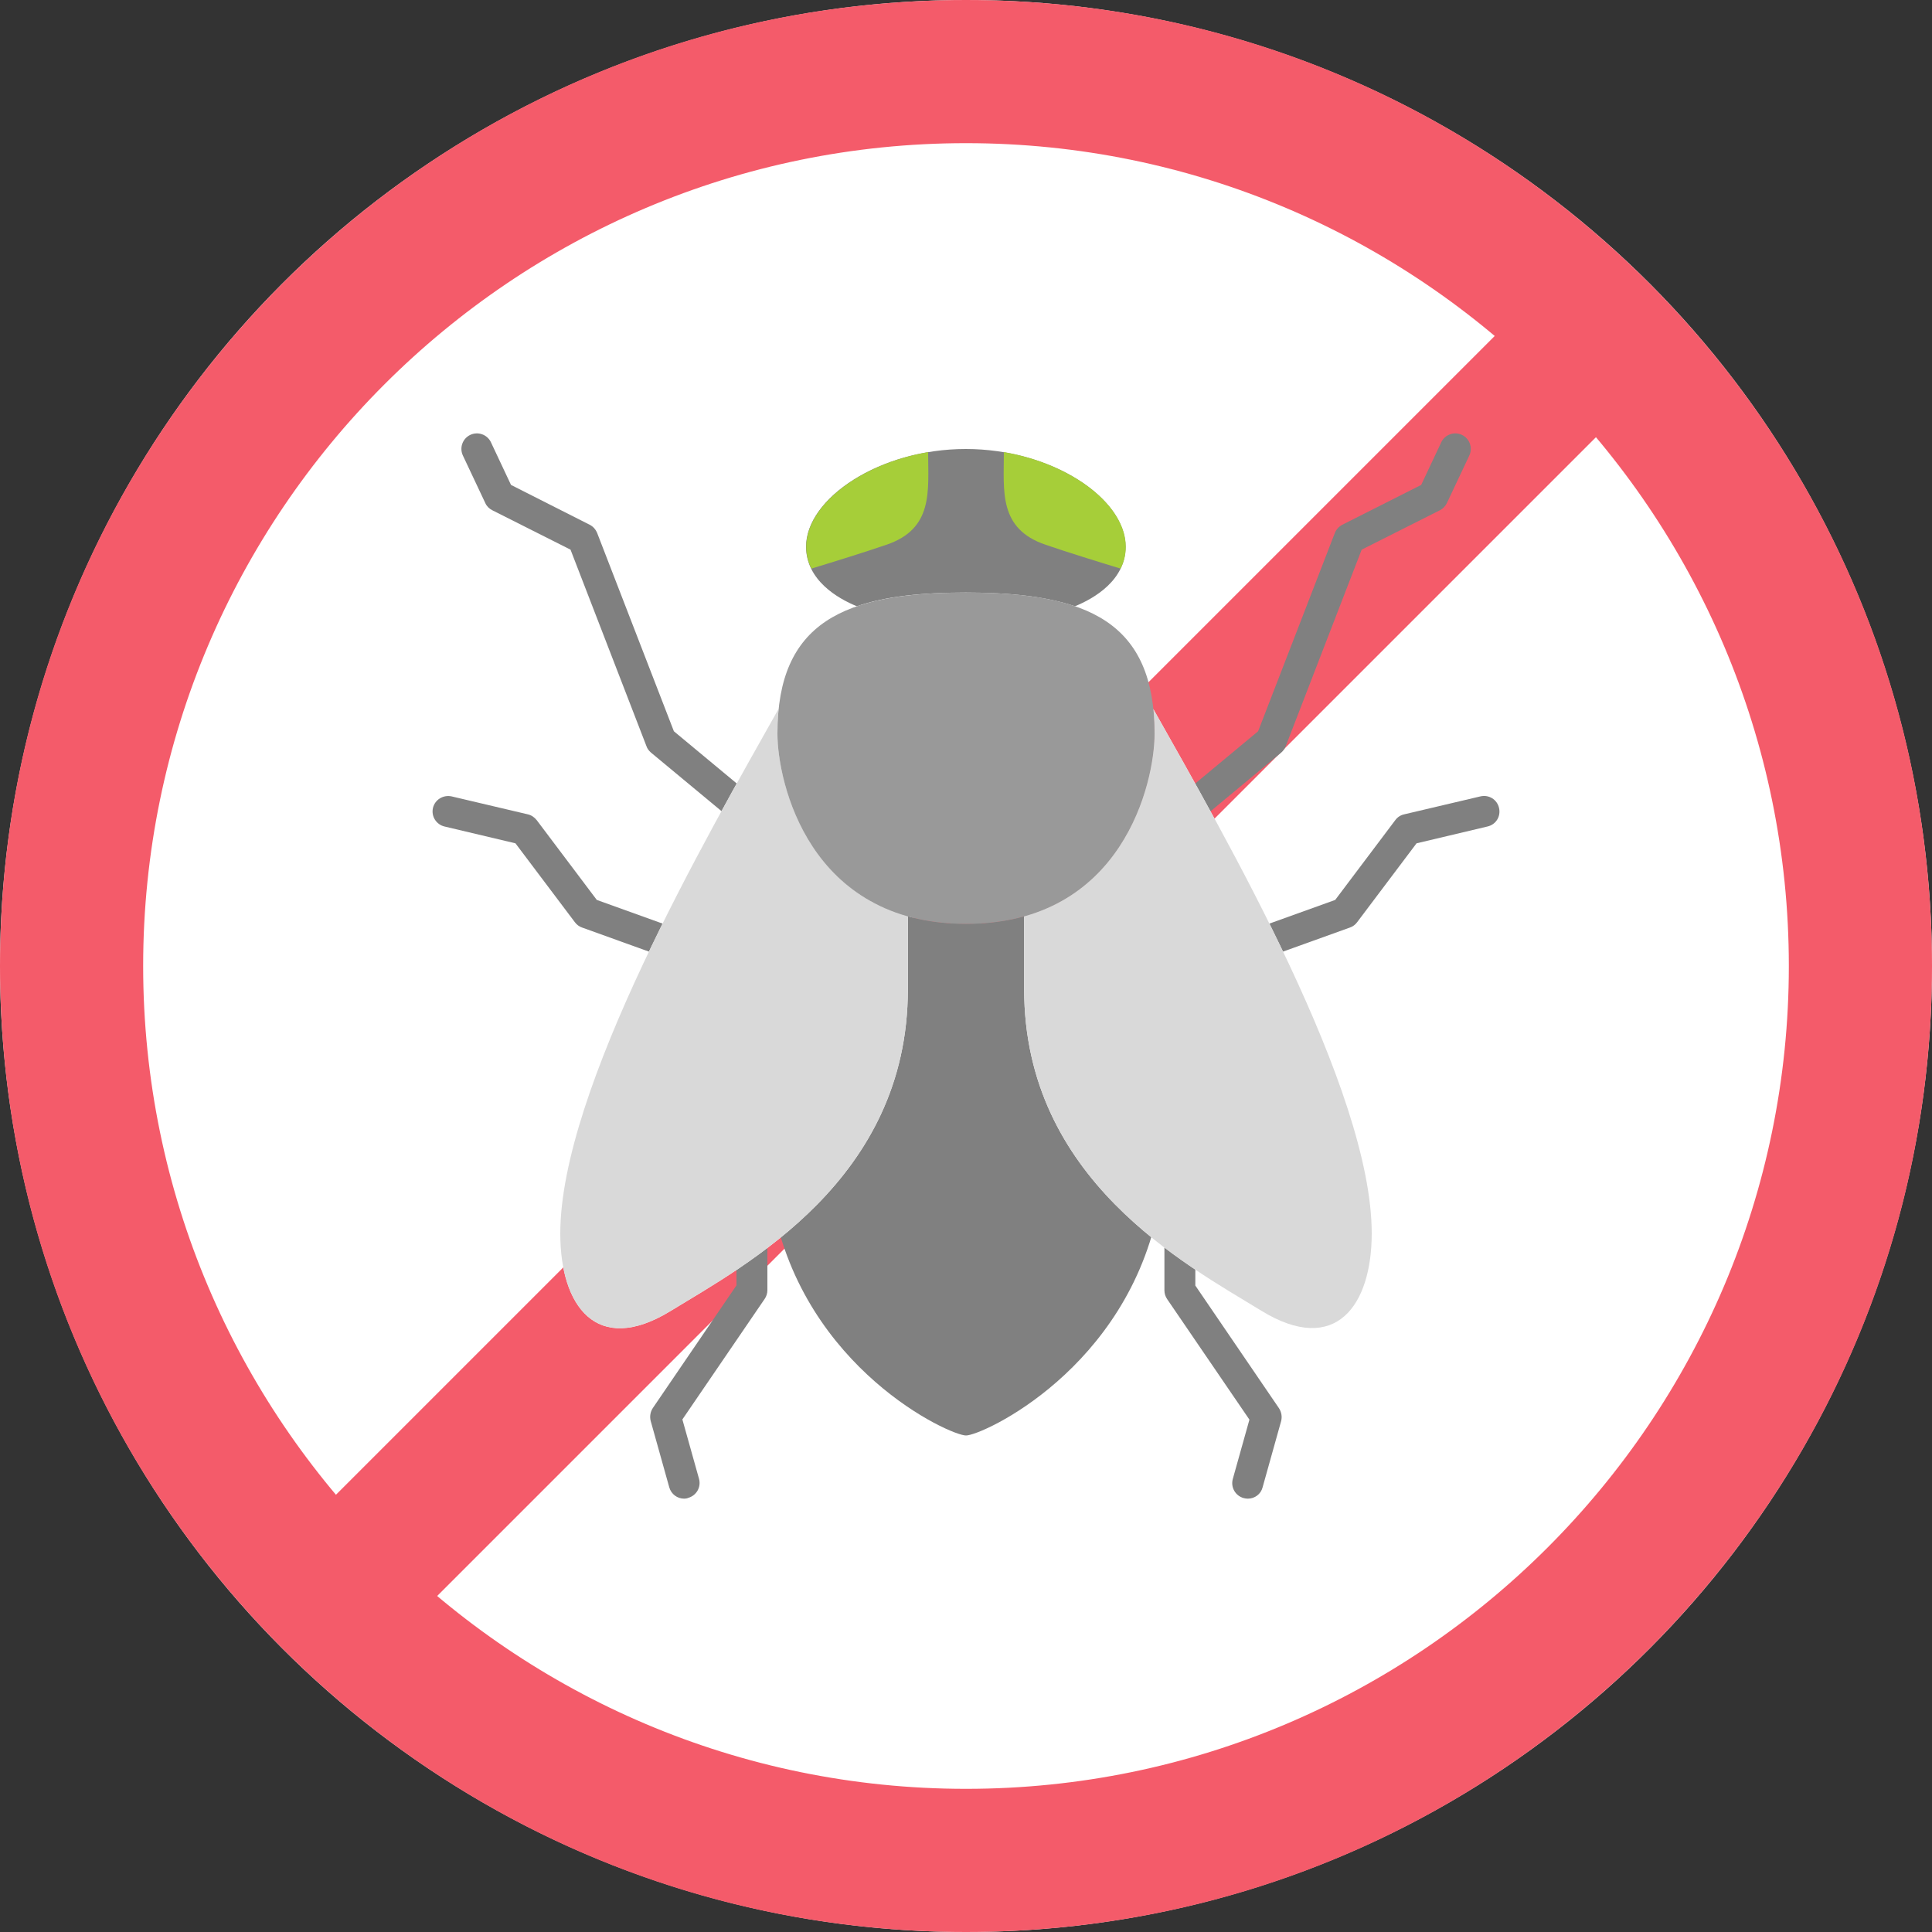 <?xml version="1.0" encoding="utf-8"?>
<!-- Generator: Adobe Illustrator 24.1.1, SVG Export Plug-In . SVG Version: 6.00 Build 0)  -->
<svg version="1.1" id="Capa_1" xmlns="http://www.w3.org/2000/svg" xmlns:xlink="http://www.w3.org/1999/xlink" x="0px" y="0px"
	 viewBox="0 0 100 100" style="enable-background:new 0 0 100 100;" xml:space="preserve">
<rect x="0" y="0" width="100" height="100" fill="#333333" stroke="none"/>
<style type="text/css">
	.st0{fill:#FFFFFF;}
	.st1{fill:#F45B6A;}
	.st2{fill:#808080;}
	.st3{fill:#D9D9D9;}
	.st4{fill:#999999;}
	.st5{fill:#A6CE39;}
	.st6{fill:#BFBFBF;}
	.st7{fill:#009F46;}
	.st8{fill:#62BB46;}
</style>
<g>
	<g>
		<g>
			<circle class="st0" cx="50" cy="50" r="50"/>
		</g>
		<g>
			<g>
				<path class="st1" d="M50,7.41c23.49,0,42.59,19.11,42.59,42.59S73.49,92.59,50,92.59S7.41,73.49,7.41,50S26.51,7.41,50,7.41
					 M50,0C22.39,0,0,22.39,0,50s22.39,50,50,50c27.61,0,50-22.39,50-50S77.61,0,50,0L50,0z"/>
			</g>
			<g>
				
					<rect x="1.14" y="46.3" transform="matrix(0.707 -0.707 0.707 0.707 -20.711 50)" class="st1" width="97.72" height="7.41"/>
			</g>
		</g>
	</g>
	<g>
		<g>
			<g>
				<path class="st2" d="M35.41,77.57c-0.35,0-0.67-0.23-0.77-0.59l-0.96-3.43c-0.06-0.23-0.02-0.47,0.11-0.67l4.33-6.35v-2.45
					c0-0.44,0.36-0.8,0.8-0.8s0.8,0.36,0.8,0.8v2.7c0,0.16-0.05,0.32-0.14,0.45l-4.26,6.24l0.86,3.07c0.12,0.43-0.13,0.87-0.56,0.99
					C35.56,77.56,35.48,77.57,35.41,77.57z"/>
			</g>
		</g>
		<g>
			<g>
				<path class="st2" d="M40.03,43.98c-0.18,0-0.36-0.06-0.51-0.19l-5.83-4.84c-0.1-0.09-0.19-0.2-0.23-0.33l-3.93-10.17l-4.05-2.04
					c-0.16-0.08-0.29-0.21-0.36-0.37l-1.16-2.46c-0.19-0.4-0.02-0.88,0.38-1.07c0.4-0.19,0.88-0.02,1.07,0.38l1.04,2.21l4.07,2.06
					c0.18,0.09,0.31,0.24,0.39,0.43l3.97,10.26l5.67,4.71c0.34,0.28,0.39,0.79,0.1,1.13C40.49,43.88,40.26,43.98,40.03,43.98z"/>
			</g>
		</g>
		<g>
			<g>
				<path class="st2" d="M36.54,50.27c-0.09,0-0.18-0.02-0.27-0.05l-6.14-2.21c-0.15-0.05-0.28-0.15-0.37-0.27l-3.08-4.09
					l-3.67-0.87c-0.43-0.1-0.7-0.53-0.6-0.96c0.1-0.43,0.53-0.69,0.96-0.6l3.95,0.93c0.18,0.04,0.34,0.15,0.46,0.3l3.11,4.13
					l5.92,2.13c0.42,0.15,0.63,0.61,0.48,1.03C37.17,50.07,36.86,50.27,36.54,50.27z"/>
			</g>
		</g>
		<g>
			<g>
				<path class="st2" d="M59.97,43.98c-0.23,0-0.46-0.1-0.62-0.29c-0.28-0.34-0.24-0.85,0.1-1.13l5.67-4.71l3.97-10.26
					c0.07-0.18,0.21-0.34,0.39-0.43l4.08-2.06l1.04-2.21c0.19-0.4,0.67-0.57,1.07-0.38c0.4,0.19,0.57,0.67,0.38,1.07l-1.16,2.46
					c-0.08,0.16-0.2,0.29-0.36,0.37l-4.05,2.04l-3.93,10.17c-0.05,0.13-0.13,0.24-0.23,0.33l-5.83,4.84
					C60.33,43.92,60.15,43.98,59.97,43.98z"/>
			</g>
		</g>
		<g>
			<g>
				<path class="st2" d="M63.46,50.27c-0.33,0-0.64-0.2-0.75-0.53c-0.15-0.42,0.07-0.88,0.48-1.03l5.92-2.13l3.11-4.13
					c0.11-0.15,0.27-0.26,0.46-0.3l3.95-0.93c0.43-0.1,0.86,0.16,0.96,0.6s-0.16,0.86-0.6,0.96l-3.67,0.87l-3.08,4.09
					c-0.09,0.12-0.22,0.22-0.37,0.27l-6.14,2.21C63.65,50.25,63.55,50.27,63.46,50.27z"/>
			</g>
		</g>
		<g>
			<g>
				<path class="st2" d="M64.59,77.57c-0.07,0-0.14-0.01-0.22-0.03c-0.43-0.12-0.68-0.56-0.56-0.99l0.86-3.07l-4.26-6.24
					c-0.09-0.13-0.14-0.29-0.14-0.45v-2.7c0-0.44,0.36-0.8,0.8-0.8s0.8,0.36,0.8,0.8v2.45l4.33,6.35c0.13,0.2,0.17,0.44,0.11,0.67
					l-0.96,3.43C65.26,77.34,64.94,77.57,64.59,77.57z"/>
			</g>
		</g>
		<g>
			<path class="st2" d="M54.55,46.84c-1.23,0.6-2.72,0.97-4.55,0.97c-1.83,0-3.32-0.37-4.55-0.97c-1.99,2.35-6.74,8.83-5.44,15.57
				C41.64,70.86,49.16,74.3,50,74.3c0.84,0,8.37-3.44,9.99-11.89C61.29,55.66,56.53,49.19,54.55,46.84"/>
		</g>
		<g>
			<path class="st2" d="M44.35,31.38c1.5-0.52,3.39-0.71,5.64-0.71c2.26,0,4.15,0.2,5.65,0.71c1-0.41,2.62-1.35,2.62-3.08
				c0-2.51-3.81-5.06-8.27-5.06c-4.46,0-8.27,2.55-8.27,5.06C41.73,30.03,43.35,30.97,44.35,31.38"/>
		</g>
		<g>
			<path class="st0" d="M59.69,36.69c0.04,0.4,0.06,0.82,0.06,1.27c0,2.16-1.21,7.91-6.74,9.46v3.78c0,9.85,8.41,14.27,12.27,16.64
				c3.86,2.37,5.72-0.28,5.72-4C71,56.39,63.39,43.26,59.69,36.69"/>
		</g>
		<g>
			<path class="st0" d="M40.24,37.96c0-0.45,0.02-0.87,0.06-1.27C36.61,43.26,29,56.39,29,63.85c0,3.72,1.86,6.37,5.72,4
				c3.86-2.37,12.27-6.78,12.27-16.64v-3.78C41.45,45.87,40.24,40.12,40.24,37.96"/>
		</g>
		<g>
			<path class="st3" d="M59.69,36.69c0.04,0.4,0.06,0.82,0.06,1.27c0,2.16-1.21,7.91-6.74,9.46v3.78c0,9.85,8.41,14.27,12.27,16.64
				c3.86,2.37,5.72-0.28,5.72-4C71,56.39,63.39,43.26,59.69,36.69"/>
		</g>
		<g>
			<path class="st3" d="M40.24,37.96c0-0.45,0.02-0.87,0.06-1.27C36.61,43.26,29,56.39,29,63.85c0,3.72,1.86,6.37,5.72,4
				c3.86-2.37,12.27-6.78,12.27-16.64v-3.78C41.45,45.87,40.24,40.12,40.24,37.96"/>
		</g>
		<g>
			<path class="st4" d="M50,30.67c6.32,0,9.76,1.53,9.76,7.3c0,2.51-1.63,9.85-9.76,9.85c-8.13,0-9.76-7.34-9.76-9.85
				C40.24,32.2,43.68,30.67,50,30.67"/>
		</g>
		<g>
			<path class="st5" d="M58.27,28.3c0-2.13-2.75-4.29-6.31-4.9c0,2.02-0.29,3.97,2.17,4.8c1.11,0.38,2.59,0.84,3.87,1.23
				C58.17,29.1,58.27,28.73,58.27,28.3"/>
		</g>
		<g>
			<path class="st5" d="M41.73,28.3c0-2.13,2.75-4.29,6.31-4.9c0,2.02,0.29,3.97-2.17,4.8c-1.11,0.38-2.59,0.84-3.87,1.23
				C41.83,29.1,41.73,28.73,41.73,28.3"/>
		</g>
	</g>
</g>
</svg>
